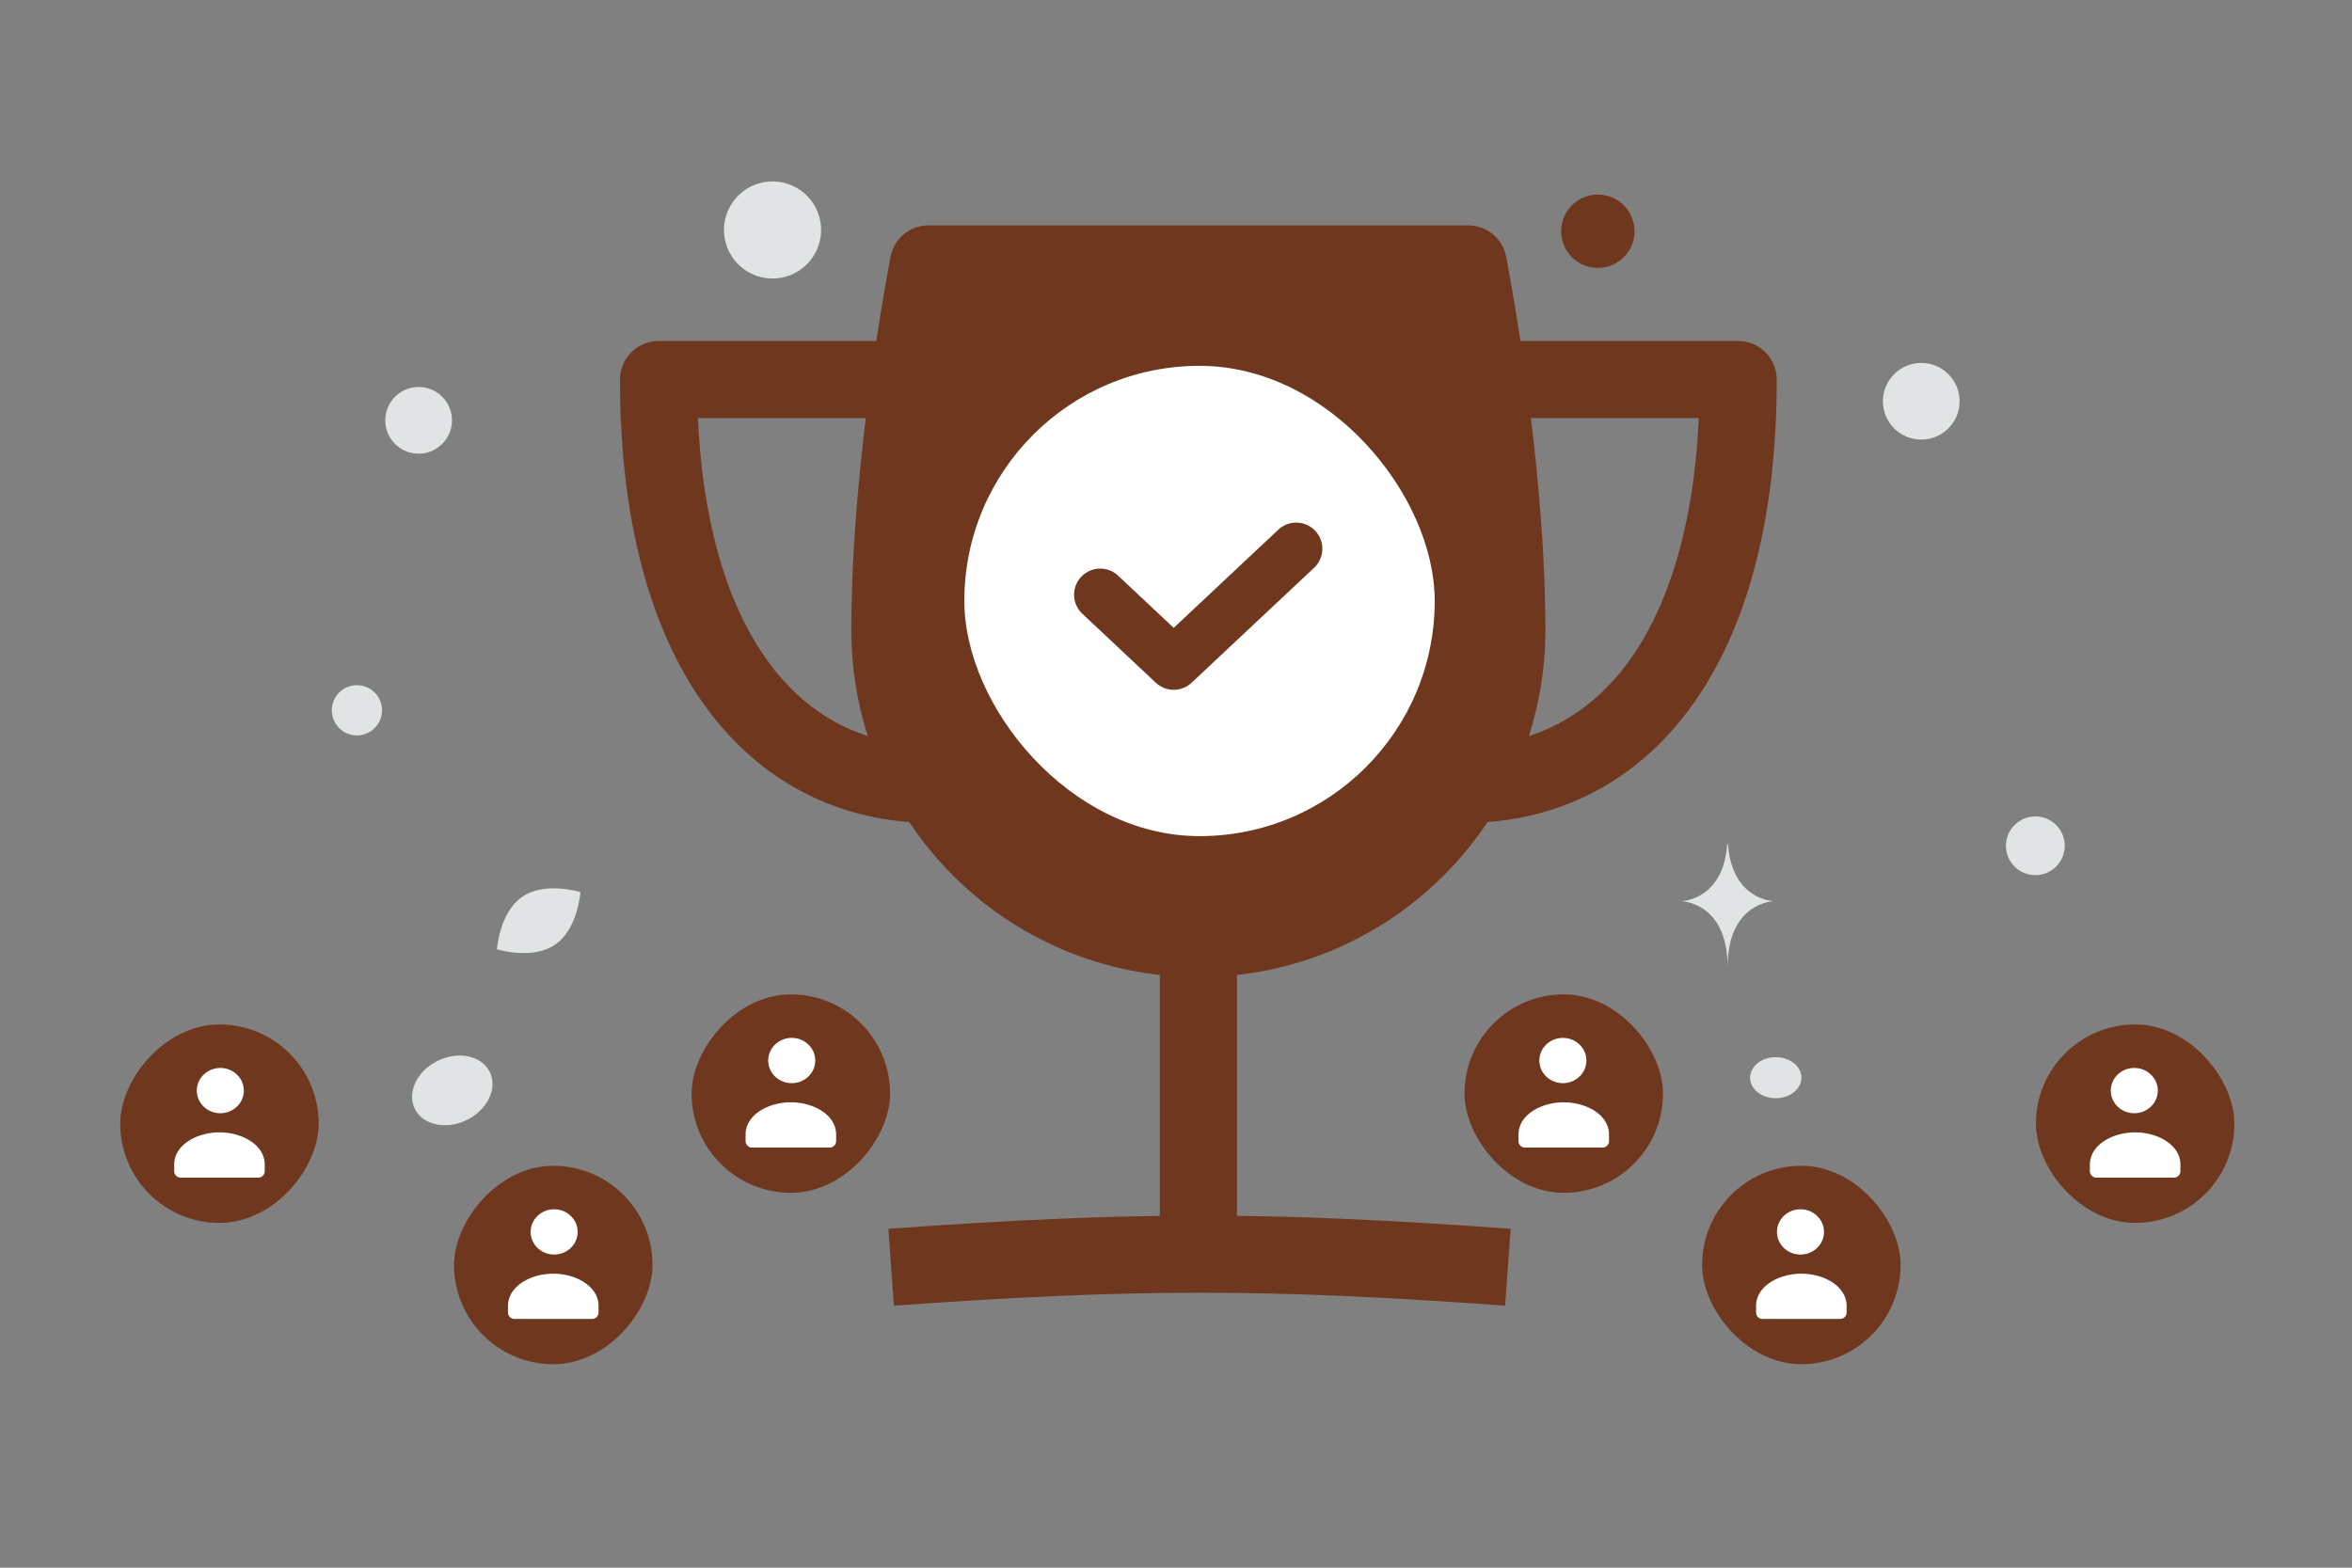 <svg width="900" height="600" viewBox="0 0 900 600" fill="none" xmlns="http://www.w3.org/2000/svg"><rect x="0" y="0" width="900" height="600" fill="#808080" stroke="none"/><path fill="transparent" d="M0 0h900v600H0z"/><path d="M212.397 361.548c8.81-6.033 9.681-20.092 9.681-20.092s-13.415-4.268-22.222 1.773c-8.809 6.033-9.683 20.084-9.683 20.084s13.415 4.268 22.224-1.765z" fill="#E1E4E5"/><circle cx="404.236" cy="296.752" r="8.247" transform="rotate(180 404.236 296.752)" fill="#6f381e"/><circle r="14.045" transform="matrix(-1 0 0 1 611.42 88.505)" fill="#6f381e"/><circle r="11.246" transform="matrix(-1 0 0 1 778.831 323.705)" fill="#E1E4E5"/><circle r="9.611" transform="matrix(-1 0 0 1 136.577 271.845)" fill="#E1E4E5"/><circle r="14.669" transform="matrix(-1 0 0 1 735.178 153.573)" fill="#E1E4E5"/><circle r="12.764" transform="matrix(-1 0 0 1 160.184 160.874)" fill="#E1E4E5"/><ellipse rx="9.819" ry="7.855" transform="matrix(-1 0 0 1 679.493 412.468)" fill="#E1E4E5"/><ellipse rx="15.981" ry="12.617" transform="scale(-1 1) rotate(26.006 -990.131 -166.065)" fill="#E1E4E5"/><circle r="18.582" transform="scale(1 -1) rotate(-75 90.457 -236.631)" fill="#E1E4E5"/><path d="M660.949 323.029h.257c1.521 21.551 17.549 21.883 17.549 21.883s-17.674.345-17.674 25.247c0-24.902-17.674-25.247-17.674-25.247s16.021-.332 17.542-21.883z" fill="#E1E4E5"/><path d="M458.555 359.206c65.19 0 118.037-52.847 118.037-118.037S561.837 101 561.837 101H355.272s-14.754 74.979-14.754 140.169c0 65.19 52.847 118.037 118.037 118.037z" fill="#6f381e" stroke="#6f381e" stroke-width="29.509" stroke-linejoin="round"/><path d="M347.895 145.264H251.99c0 103.282 44.264 154.924 104.758 154.924m212.468-154.924h95.905c0 103.282-44.264 154.924-104.758 154.924" stroke="#6f381e" stroke-width="29.509" stroke-linejoin="round"/><path d="M577 485.01c-91.341-6.643-143.008-6.69-236 0m117.555-125.804v118.037" stroke="#6f381e" stroke-width="29.509"/><rect x="369" y="140.01" width="180" height="180" rx="90" fill="#fff"/><path d="m496 210.01-46.875 44L421 227.61" stroke="#6f381e" stroke-width="20" stroke-linecap="round" stroke-linejoin="round"/><rect x="651.312" y="446.173" width="75.952" height="75.952" rx="37.976" fill="#6f381e"/><path fill-rule="evenodd" clip-rule="evenodd" d="M706.61 499.858v2.472a2.474 2.474 0 0 1-2.475 2.472H674.44a2.474 2.474 0 0 1-2.475-2.472v-2.511c0-7.48 8.557-12.339 17.322-12.339 8.765 0 17.323 4.862 17.323 12.339m-11.296-34.453c3.513 3.382 3.513 8.866 0 12.248-3.512 3.383-9.207 3.383-12.72 0-3.512-3.382-3.512-8.866 0-12.248 3.513-3.383 9.208-3.383 12.72 0z" fill="#fff"/><rect x="779.048" y="392.086" width="75.952" height="75.952" rx="37.976" fill="#6f381e"/><path fill-rule="evenodd" clip-rule="evenodd" d="M834.347 445.772v2.471a2.474 2.474 0 0 1-2.475 2.472h-29.695a2.474 2.474 0 0 1-2.475-2.472v-2.511c0-7.48 8.557-12.339 17.322-12.339 8.765 0 17.323 4.862 17.323 12.339m-11.296-34.453c3.512 3.382 3.512 8.866 0 12.249-3.513 3.382-9.207 3.382-12.72 0-3.512-3.383-3.512-8.867 0-12.249 3.513-3.383 9.207-3.383 12.72 0z" fill="#fff"/><rect x="560.4" y="380.578" width="75.952" height="75.952" rx="37.976" fill="#6f381e"/><path fill-rule="evenodd" clip-rule="evenodd" d="M615.698 434.264v2.472a2.474 2.474 0 0 1-2.475 2.471h-29.695a2.474 2.474 0 0 1-2.475-2.471v-2.512c0-7.479 8.557-12.339 17.323-12.339 8.765 0 17.322 4.862 17.322 12.339m-11.296-34.453c3.513 3.382 3.513 8.866 0 12.249-3.512 3.382-9.207 3.382-12.719 0-3.513-3.383-3.513-8.867 0-12.249 3.512-3.382 9.207-3.382 12.719 0z" fill="#fff"/><rect width="75.952" height="75.952" rx="37.976" transform="matrix(-1 0 0 1 249.688 446.173)" fill="#6f381e"/><path fill-rule="evenodd" clip-rule="evenodd" d="M194.39 499.858v2.472a2.474 2.474 0 0 0 2.475 2.472h29.695a2.474 2.474 0 0 0 2.475-2.472v-2.511c0-7.48-8.557-12.339-17.322-12.339-8.765 0-17.323 4.862-17.323 12.339m11.296-34.453c-3.513 3.382-3.513 8.866 0 12.248 3.512 3.383 9.207 3.383 12.72 0 3.512-3.382 3.512-8.866 0-12.248-3.513-3.383-9.208-3.383-12.72 0z" fill="#fff"/><rect width="75.952" height="75.952" rx="37.976" transform="matrix(-1 0 0 1 121.952 392.086)" fill="#6f381e"/><path fill-rule="evenodd" clip-rule="evenodd" d="M66.653 445.772v2.471a2.474 2.474 0 0 0 2.475 2.472h29.695a2.474 2.474 0 0 0 2.475-2.472v-2.511c0-7.48-8.557-12.339-17.322-12.339-8.765 0-17.323 4.862-17.323 12.339m11.296-34.453c-3.512 3.382-3.512 8.866 0 12.249 3.513 3.382 9.207 3.382 12.72 0 3.512-3.383 3.512-8.867 0-12.249-3.513-3.383-9.207-3.383-12.72 0z" fill="#fff"/><rect width="75.952" height="75.952" rx="37.976" transform="matrix(-1 0 0 1 340.6 380.578)" fill="#6f381e"/><path fill-rule="evenodd" clip-rule="evenodd" d="M285.302 434.264v2.472a2.474 2.474 0 0 0 2.475 2.471h29.695a2.474 2.474 0 0 0 2.475-2.471v-2.512c0-7.479-8.557-12.339-17.323-12.339-8.765 0-17.322 4.862-17.322 12.339m11.296-34.453c-3.513 3.382-3.513 8.866 0 12.249 3.512 3.382 9.207 3.382 12.719 0 3.513-3.383 3.513-8.867 0-12.249-3.512-3.382-9.207-3.382-12.719 0z" fill="#fff"/></svg>